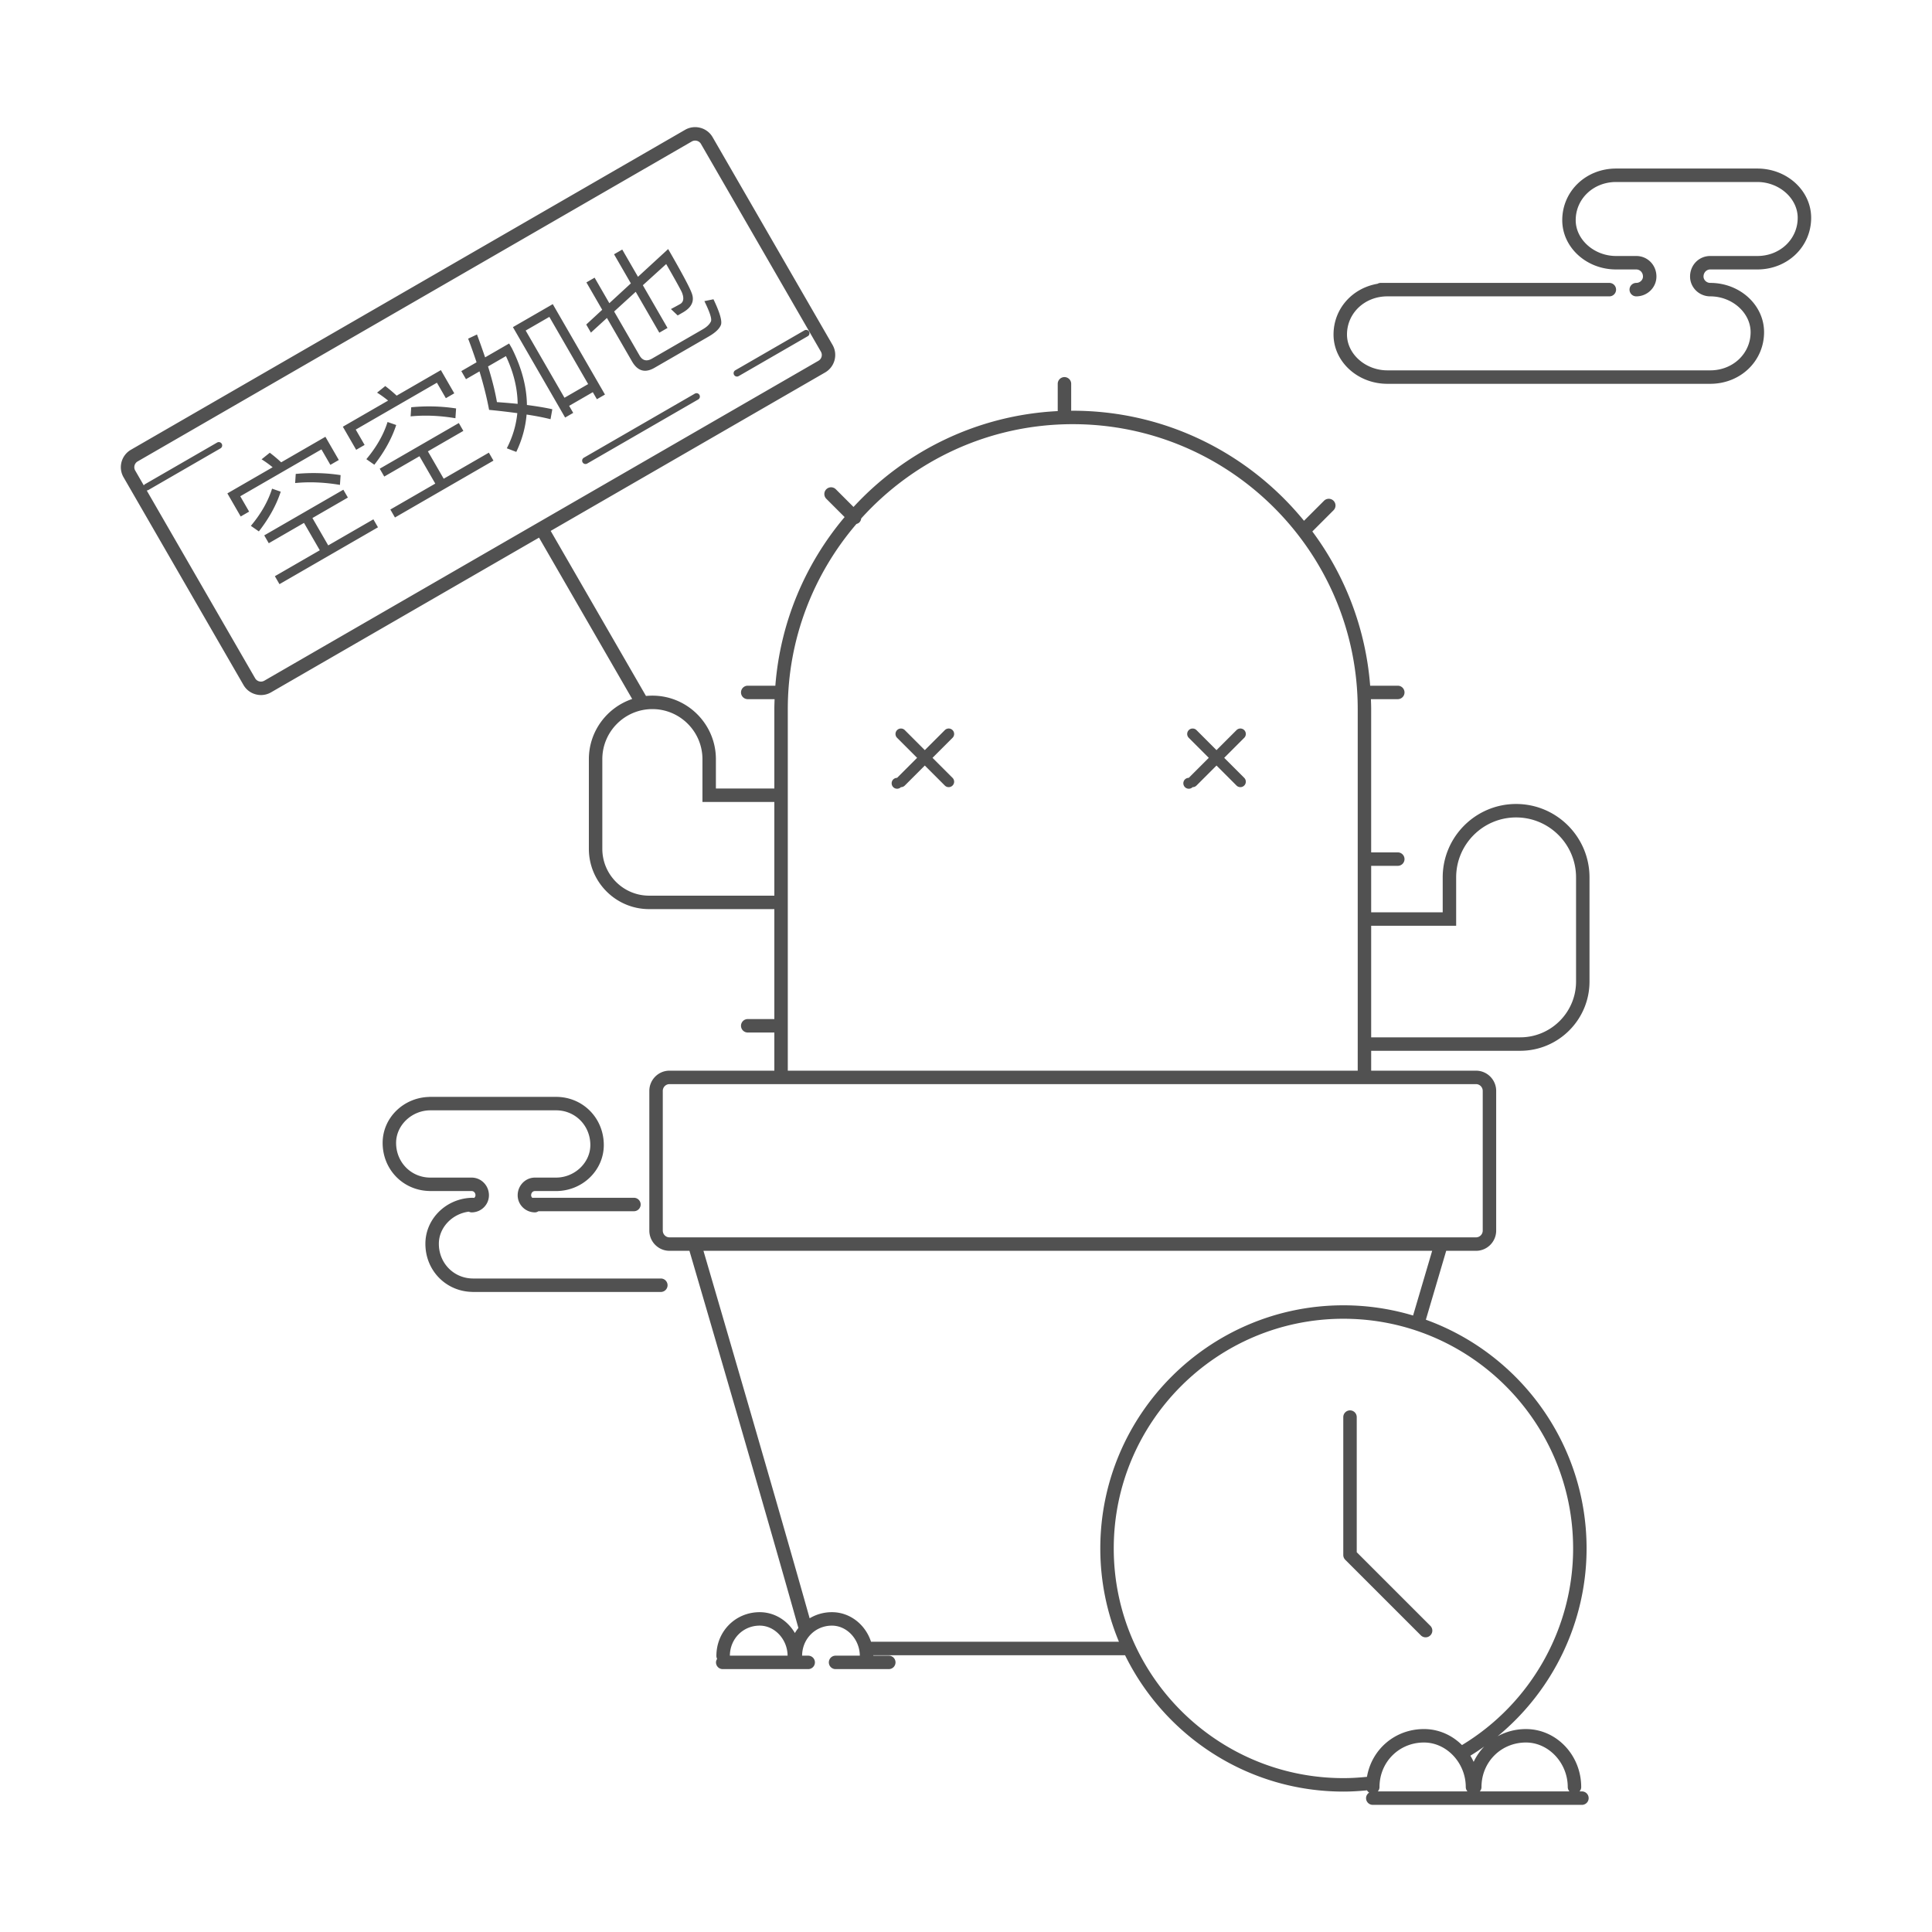 <?xml version="1.0" standalone="no"?><!DOCTYPE svg PUBLIC "-//W3C//DTD SVG 1.1//EN" "http://www.w3.org/Graphics/SVG/1.1/DTD/svg11.dtd"><svg t="1494987883993" class="icon" style="" viewBox="0 0 1024 1024" version="1.1" xmlns="http://www.w3.org/2000/svg" p-id="2383" xmlns:xlink="http://www.w3.org/1999/xlink" width="200" height="200"><defs><style type="text/css"></style></defs><path d="M353.823 681.198a3.563 3.563 0 0 1-3.565 3.565h-99.833c-0.04 0-0.074-0.022-0.114-0.023-13.966-0.245-24.844-11.351-24.844-25.513 0-13.444 11.354-24.38 25.31-24.38 0.18 0 0.334 0.077 0.506 0.102 0.434-0.36 0.73-0.869 0.73-1.432 0-1.274-0.87-2.235-2.026-2.235h-22.364c-0.057 0-0.104-0.03-0.16-0.032-13.874-0.342-24.655-11.406-24.655-25.504 0-13.231 11.006-24.011 24.658-24.348 0.055-0.003 0.102-0.032 0.158-0.032h67.096c14.192 0 25.306 11.215 25.306 25.536 0 13.444-11.351 24.38-25.306 24.38h-11.184c-1.156 0-2.026 0.961-2.026 2.235 0 0.542 0.27 1.038 0.676 1.397 0.114-0.011 0.213-0.067 0.331-0.067h53.482c1.971 0 3.565 1.595 3.565 3.565s-1.595 3.565-3.565 3.565h-50.595c-0.551 0.348-1.166 0.602-1.867 0.602-5.049 0-9.157-4.067-9.157-9.063 0-5.164 4.109-9.366 9.157-9.366h11.184c9.854 0 18.175-7.9 18.175-17.249 0-10.32-7.984-18.405-18.175-18.405H228.12c-9.854 0-18.179 7.9-18.179 17.249 0 10.32 7.984 18.405 18.179 18.405h21.87c5.049 0 9.157 4.203 9.157 9.366 0 4.997-4.109 9.063-9.157 9.063-0.553 0-1.06-0.149-1.526-0.373-8.798 1.128-15.862 8.421-15.862 17.02 0 10.32 7.984 18.405 18.179 18.405h99.481a3.564 3.564 0 0 1 3.561 3.567zM504.87 386.972a2.893 2.893 0 0 0-4.084-0.003l-10.615 10.613-10.611-10.609a2.894 2.894 0 0 0-4.084 0.003 2.89 2.89 0 0 0 0.003 4.084l10.607 10.606-10.611 10.609a2.885 2.885 0 1 0 2.04 4.93c0.738 0 1.48-0.282 2.04-0.843l10.615-10.613 10.611 10.61c0.564 0.561 1.302 0.843 2.04 0.843a2.885 2.885 0 0 0 2.041-4.93l-10.607-10.606 10.611-10.609a2.89 2.89 0 0 0 0.004-4.085z m154.599 0a2.893 2.893 0 0 0-4.084-0.003l-10.613 10.612-10.609-10.609a2.9 2.9 0 0 0-4.084 0 2.893 2.893 0 0 0 0 4.084l10.608 10.608-10.612 10.61a2.885 2.885 0 1 0 2.041 4.93c0.738 0 1.48-0.282 2.04-0.843l10.615-10.614 10.61 10.61a2.895 2.895 0 0 0 4.084 0 2.893 2.893 0 0 0 0-4.084l-10.61-10.61 10.61-10.609a2.887 2.887 0 0 0 0.004-4.082z m183.001 78.057v55.212c0 20.233-16.469 36.696-36.71 36.696h-79.01v10.543h55.574c5.891 0 10.682 4.808 10.682 10.721v74.032c0 5.912-4.791 10.721-10.682 10.721h-15.809l-10.777 36.522c49.62 17.935 85.183 65.503 85.183 121.232 0 38.815-17.695 75.31-47.187 99.576 4.427-2.448 9.547-3.845 15.059-3.845 16.146 0 29.279 13.795 29.279 30.749 0 0.888-0.357 1.674-0.893 2.298h1.279c1.971 0 3.565 1.595 3.565 3.565s-1.595 3.565-3.565 3.565H727.603a3.563 3.563 0 0 1-3.565-3.565c0-1.25 0.68-2.295 1.652-2.932a3.492 3.492 0 0 1-1.143-1.203c-4.143 0.398-8.323 0.66-12.494 0.66-50.765 0-94.754-29.515-115.748-72.277H462.85c0.001 0.08 0.011 0.157 0.011 0.237h8.217a3.563 3.563 0 0 1 3.565 3.565 3.563 3.563 0 0 1-3.565 3.565h-28.21a3.563 3.563 0 0 1-3.565-3.565 3.563 3.563 0 0 1 3.565-3.565h12.855c-0.079-8.641-6.808-15.916-14.784-15.916-8.821 0-15.729 6.982-15.807 15.916h3.227a3.563 3.563 0 0 1 3.565 3.565 3.563 3.563 0 0 1-3.565 3.565H383.06a3.563 3.563 0 0 1-3.565-3.565c0-0.699 0.253-1.313 0.6-1.863-0.233-0.474-0.391-0.989-0.391-1.553 0-13.008 10.084-23.196 22.953-23.196 7.883 0 14.787 4.437 18.654 11.058 0.562-0.94 1.166-1.849 1.851-2.691-17.198-61.373-52.255-181.158-57.747-199.902H354.84c-5.891 0-10.682-4.809-10.682-10.721V578.2c0-5.912 4.791-10.721 10.682-10.721h55.578v-20.226h-14.105a3.563 3.563 0 0 1-3.565-3.565 3.563 3.563 0 0 1 3.565-3.565h14.105V481.85h-66.375c-17.608 0-31.932-14.338-31.932-31.964v-47.503c0-14.823 9.636-27.415 22.963-31.903l-49.379-85.526-142.031 82a10.63 10.63 0 0 1-5.331 1.438c-0.93 0-1.87-0.125-2.792-0.373-2.761-0.738-5.066-2.497-6.483-4.955l-63.57-110.103a10.596 10.596 0 0 1-1.069-8.099 10.658 10.658 0 0 1 5.003-6.497l293.67-169.547a10.658 10.658 0 0 1 8.12-1.065 10.596 10.596 0 0 1 6.487 4.955l63.569 110.104c2.939 5.097 1.173 11.643-3.935 14.596l-145.462 83.981 50.512 87.489a33.97 33.97 0 0 1 3.393-0.172c18.565 0 33.666 15.108 33.666 33.677v15.543h30.975v-42.058c0-1.777 0.076-3.536 0.134-5.299h-14.24a3.563 3.563 0 0 1-3.565-3.565 3.563 3.563 0 0 1 3.565-3.565h14.64c2.65-33.896 16.004-64.82 36.712-89.379l-9.701-9.698a3.564 3.564 0 0 1 0-5.042 3.564 3.564 0 0 1 5.042 0l9.381 9.378c27.237-29.513 65.524-48.677 108.234-50.805v-14.464c0-1.971 1.595-3.565 3.565-3.565s3.565 1.595 3.565 3.565v14.283c0.279-0.002 0.553-0.021 0.832-0.021 49.382 0 93.536 22.761 122.564 58.33l10.611-10.611a3.564 3.564 0 0 1 5.042 0 3.564 3.564 0 0 1 0 5.042l-11.231 11.231c17.253 23.203 28.266 51.285 30.648 81.756h14.64a3.563 3.563 0 0 1 3.565 3.565 3.563 3.563 0 0 1-3.565 3.565h-14.24c0.059 1.763 0.135 3.522 0.135 5.299v75.912h14.105a3.563 3.563 0 0 1 3.565 3.565 3.563 3.563 0 0 1-3.565 3.565H726.75v24.638h37.914v-18.52c0-21.452 17.451-38.903 38.903-38.903 21.452 0.001 38.903 17.452 38.903 38.904zM433.767 191.231c1.734-1.003 2.315-3.134 1.323-4.854L371.521 76.273a3.502 3.502 0 0 0-2.152-1.633 3.552 3.552 0 0 0-2.709 0.352L72.988 244.542a3.565 3.565 0 0 0-1.682 2.169 3.505 3.505 0 0 0 0.359 2.685l4.552 7.885c0.151-0.252 0.342-0.482 0.615-0.639l38.252-22.086a1.776 1.776 0 0 1 2.434 0.651 1.779 1.779 0 0 1-0.651 2.434l-38.252 22.086a1.77 1.77 0 0 1-0.853 0.23l57.472 99.544a3.505 3.505 0 0 0 2.148 1.633c0.93 0.251 1.891 0.118 2.716-0.355l293.669-169.548z m-23.35 283.488v-49.662h-38.106v-22.674c0-14.638-11.905-26.546-26.535-26.546-14.631 0-26.535 11.908-26.535 26.546v47.503c0 13.694 11.125 24.833 24.801 24.833h66.375z m-23.568 402.815h30.594c-0.079-8.641-6.812-15.916-14.787-15.916-8.821 0.001-15.728 6.982-15.807 15.916z m367.892 46.034c-13.217 0-23.572 10.372-23.572 23.618 0 0.888-0.357 1.674-0.893 2.298h47.506c-0.536-0.624-0.893-1.41-0.893-2.298 0-12.803-10.143-23.618-22.148-23.618z m54.053 0c-13.217 0-23.572 10.372-23.572 23.618 0 0.888-0.357 1.674-0.893 2.298h47.506c-0.536-0.624-0.893-1.41-0.893-2.298 0-12.803-10.143-23.618-22.148-23.618z m-22.125 2.127a128.003 128.003 0 0 1-7.34 4.859 31.208 31.208 0 0 1 1.742 3.275 30.182 30.182 0 0 1 5.598-8.134z m-74.616-226.726c-67.127 0-121.741 54.61-121.741 121.737s54.613 121.737 121.741 121.737c4.168 0 8.342-0.265 12.472-0.684 2.494-14.562 14.855-25.322 30.216-25.322 7.805 0 14.889 3.244 20.143 8.491 36.382-21.99 58.906-61.638 58.906-104.221 0-67.128-54.61-121.738-121.737-121.738z m47.026-36.016H372.844c6.968 23.799 39.346 134.504 56.283 194.773a22.935 22.935 0 0 1 11.813-3.238c9.603 0 17.762 6.572 20.724 15.679h131.404c-6.359-15.239-9.886-31.943-9.886-49.46 0-71.058 57.813-128.868 128.871-128.868 12.825 0 25.207 1.909 36.907 5.413l10.119-34.299zM726.75 574.61H354.84c-1.957 0-3.552 1.612-3.552 3.59v74.032c0 1.978 1.595 3.59 3.552 3.59h427.485c1.957 0 3.552-1.612 3.552-3.59V578.2c0-1.978-1.595-3.59-3.552-3.59H726.75z m-7.131-17.674V375.868c0-83.287-67.754-151.048-151.037-151.048-44.448 0-84.464 19.31-112.126 49.973-0.099 0.75-0.378 1.484-0.955 2.06-0.451 0.451-1.002 0.702-1.576 0.86-22.648 26.422-36.377 60.705-36.377 98.154v191.612h302.071v-10.543z m115.72-91.907c0-17.521-14.251-31.772-31.772-31.772s-31.772 14.251-31.772 31.772v25.651H726.75v59.126h79.011c16.309 0 29.579-13.263 29.579-29.565v-55.212z m71.128-322.214h24.958c15.996 0 28.524-12.023 28.524-27.368 0-14.401-12.796-26.114-28.524-26.114h-74.874c-15.996 0-28.524 12.023-28.524 27.368 0 14.401 12.796 26.114 28.524 26.114h10.696c1.999 0 3.565 1.65 3.565 3.757 0 1.828-1.633 3.374-3.565 3.374a3.563 3.563 0 0 0-3.565 3.565 3.563 3.563 0 0 0 3.565 3.565c5.898 0 10.696-4.711 10.696-10.505 0-6.104-4.697-10.888-10.696-10.888h-10.696c-11.595 0-21.393-8.694-21.393-18.983 0-11.347 9.398-20.237 21.393-20.237h74.874c11.595 0 21.393 8.694 21.393 18.983 0 11.347-9.398 20.237-21.393 20.237h-24.958c-5.999 0-10.696 4.784-10.696 10.888 0 5.794 4.798 10.505 10.696 10.505 11.595 0 21.393 8.694 21.393 18.983 0 11.347-9.398 20.237-21.393 20.237H735.326c-11.595 0-21.393-8.694-21.393-18.983 0-11.347 9.398-20.237 21.393-20.237h117.66a3.563 3.563 0 0 0 3.565-3.565 3.563 3.563 0 0 0-3.565-3.565H731.76c-0.61 0-1.157 0.193-1.659 0.462-13.413 2.295-23.299 13.28-23.299 26.906 0 14.401 12.796 26.114 28.524 26.114h171.142c15.996 0 28.524-12.023 28.524-27.368 0-14.401-12.796-26.114-28.524-26.114-1.932 0-3.565-1.546-3.565-3.374-0.001-2.106 1.566-3.757 3.564-3.757zM711.966 824.188c0 0.947 0.376 1.852 1.045 2.521l40.066 40.063a3.556 3.556 0 0 0 2.521 1.045 3.564 3.564 0 0 0 2.521-6.087l-39.021-39.018v-71.619a3.563 3.563 0 0 0-3.565-3.565 3.563 3.563 0 0 0-3.565 3.565v73.095zM368.28 208.637l-58.84 33.973a1.778 1.778 0 0 0-0.651 2.434 1.779 1.779 0 0 0 2.433 0.651l58.84-33.973a1.778 1.778 0 0 0 0.651-2.434 1.771 1.771 0 0 0-2.433-0.651z m58.084-33.534l-36.643 21.156a1.778 1.778 0 0 0-0.651 2.434 1.779 1.779 0 0 0 2.433 0.651l36.643-21.156a1.778 1.778 0 0 0 0.651-2.434 1.77 1.77 0 0 0-2.433-0.651z m-255.991 63.081l4.735 8.202 4.468-2.58-7.103-12.303-23.442 13.535a80.163 80.163 0 0 0-6.036-5.084l-4.35 3.491c1.908 1.184 3.86 2.586 5.857 4.208l-23.993 13.852 7.068 12.241 4.468-2.58-4.7-8.14 43.028-24.842z m28.036 8.133c5.439-6.976 9.291-14.015 11.592-21.055l-4.592-1.593c-2.1 6.681-5.823 13.237-11.23 19.704l4.23 2.944z m19.544-30.463l-0.312 4.832c7.492-0.734 15.427-0.419 23.743 0.981l0.354-5.182c-7.701-1.184-15.662-1.403-23.785-0.631z m-61.206 35.338l-0.312 4.832c7.492-0.735 15.427-0.42 23.743 0.981l0.354-5.182c-7.701-1.185-15.662-1.403-23.785-0.631z m32.036-12.784l4.468-2.58-4.7-8.14 43.028-24.842 4.735 8.202 4.468-2.58-7.103-12.303-23.441 13.535a80.163 80.163 0 0 0-6.036-5.084l-4.35 3.491c1.907 1.184 3.86 2.586 5.857 4.208l-23.993 13.852 7.067 12.241z m-44.581 20.598c-2.101 6.68-5.823 13.237-11.23 19.704l4.23 2.944c5.439-6.976 9.291-14.015 11.592-21.055l-4.592-1.593z m229.137-99.404c2.742 5.598 3.968 9.134 3.519 10.618-0.607 1.493-2.038 2.972-4.364 4.315l-26.931 15.549c-2.816 1.626-5.036 1.03-6.591-1.662l-13.464-23.32 11.437-10.439 12.51 21.667 4.346-2.509-13.075-22.646 12.372-11.223c4.947 8.569 7.652 13.536 8.272 14.892 1.294 3.089 0.979 5.229-0.857 6.289-1.408 0.813-3.034 1.67-4.906 2.67l3.592 3.394 2.815-1.626c4.713-2.721 6.214-6.199 4.574-10.312-1.065-2.976-5.237-10.768-12.446-23.254l-15.994 14.702-8.34-14.445-4.346 2.509 8.905 15.424-11.402 10.5-7.809-13.527-4.346 2.509 8.375 14.506-8.46 7.822 2.474 4.284 8.495-7.761 13.287 23.014c2.968 5.141 6.901 6.298 11.92 3.401l28.767-16.609c3.673-2.12 5.854-4.278 6.52-6.376 0.534-2.185-0.81-6.633-4.031-13.342l-4.818 0.986z m-94.062 55.042c5.298 0.695 9.807 1.438 13.466 2.263l-0.95 5.281c-3.633-0.922-7.862-1.744-12.687-2.468-0.575 6.779-2.395 13.379-5.461 19.801l-5.023-1.915c3.146-6.141 4.959-12.33 5.563-18.635-4.596-0.611-9.605-1.228-14.954-1.73-1.212-6.482-2.917-13.25-5.088-20.403l-7.161 4.135-2.474-4.284 8.079-4.665c-1.386-4.096-2.842-8.315-4.456-12.525l4.68-2.212a482.08 482.08 0 0 1 4.306 12.122l12.731-7.35 1.484 2.571c5.184 10.389 7.841 20.362 7.945 30.014z m-4.912-0.592c-0.09-8.354-2.179-16.777-6.205-25.307l-9.487 5.477c2.277 7.336 3.831 13.702 4.713 18.905 3.91 0.272 7.603 0.589 10.979 0.925z m27.294 1.053l2.156 3.733-4.284 2.474-27.669-47.925 21.116-12.191 27.669 47.925-4.284 2.474-2.156-3.734-12.548 7.244z m10.074-11.529l-20.566-35.622-12.547 7.244 20.567 35.622 12.546-7.244z m-137.767 85.497l-8.375-14.506 18.79-10.849-2.403-4.162-41.926 24.206 2.403 4.162 18.668-10.778 8.375 14.506-23.809 13.746 2.438 4.223 52.209-30.143-2.438-4.223-23.932 13.818z m61.206-35.337l-8.375-14.506 18.79-10.849-2.403-4.162-41.926 24.206 2.403 4.162 18.668-10.778 8.375 14.506-23.809 13.746 2.438 4.223 52.209-30.143-2.438-4.223-23.932 13.818z" p-id="2384" fill="#515151"></path></svg>